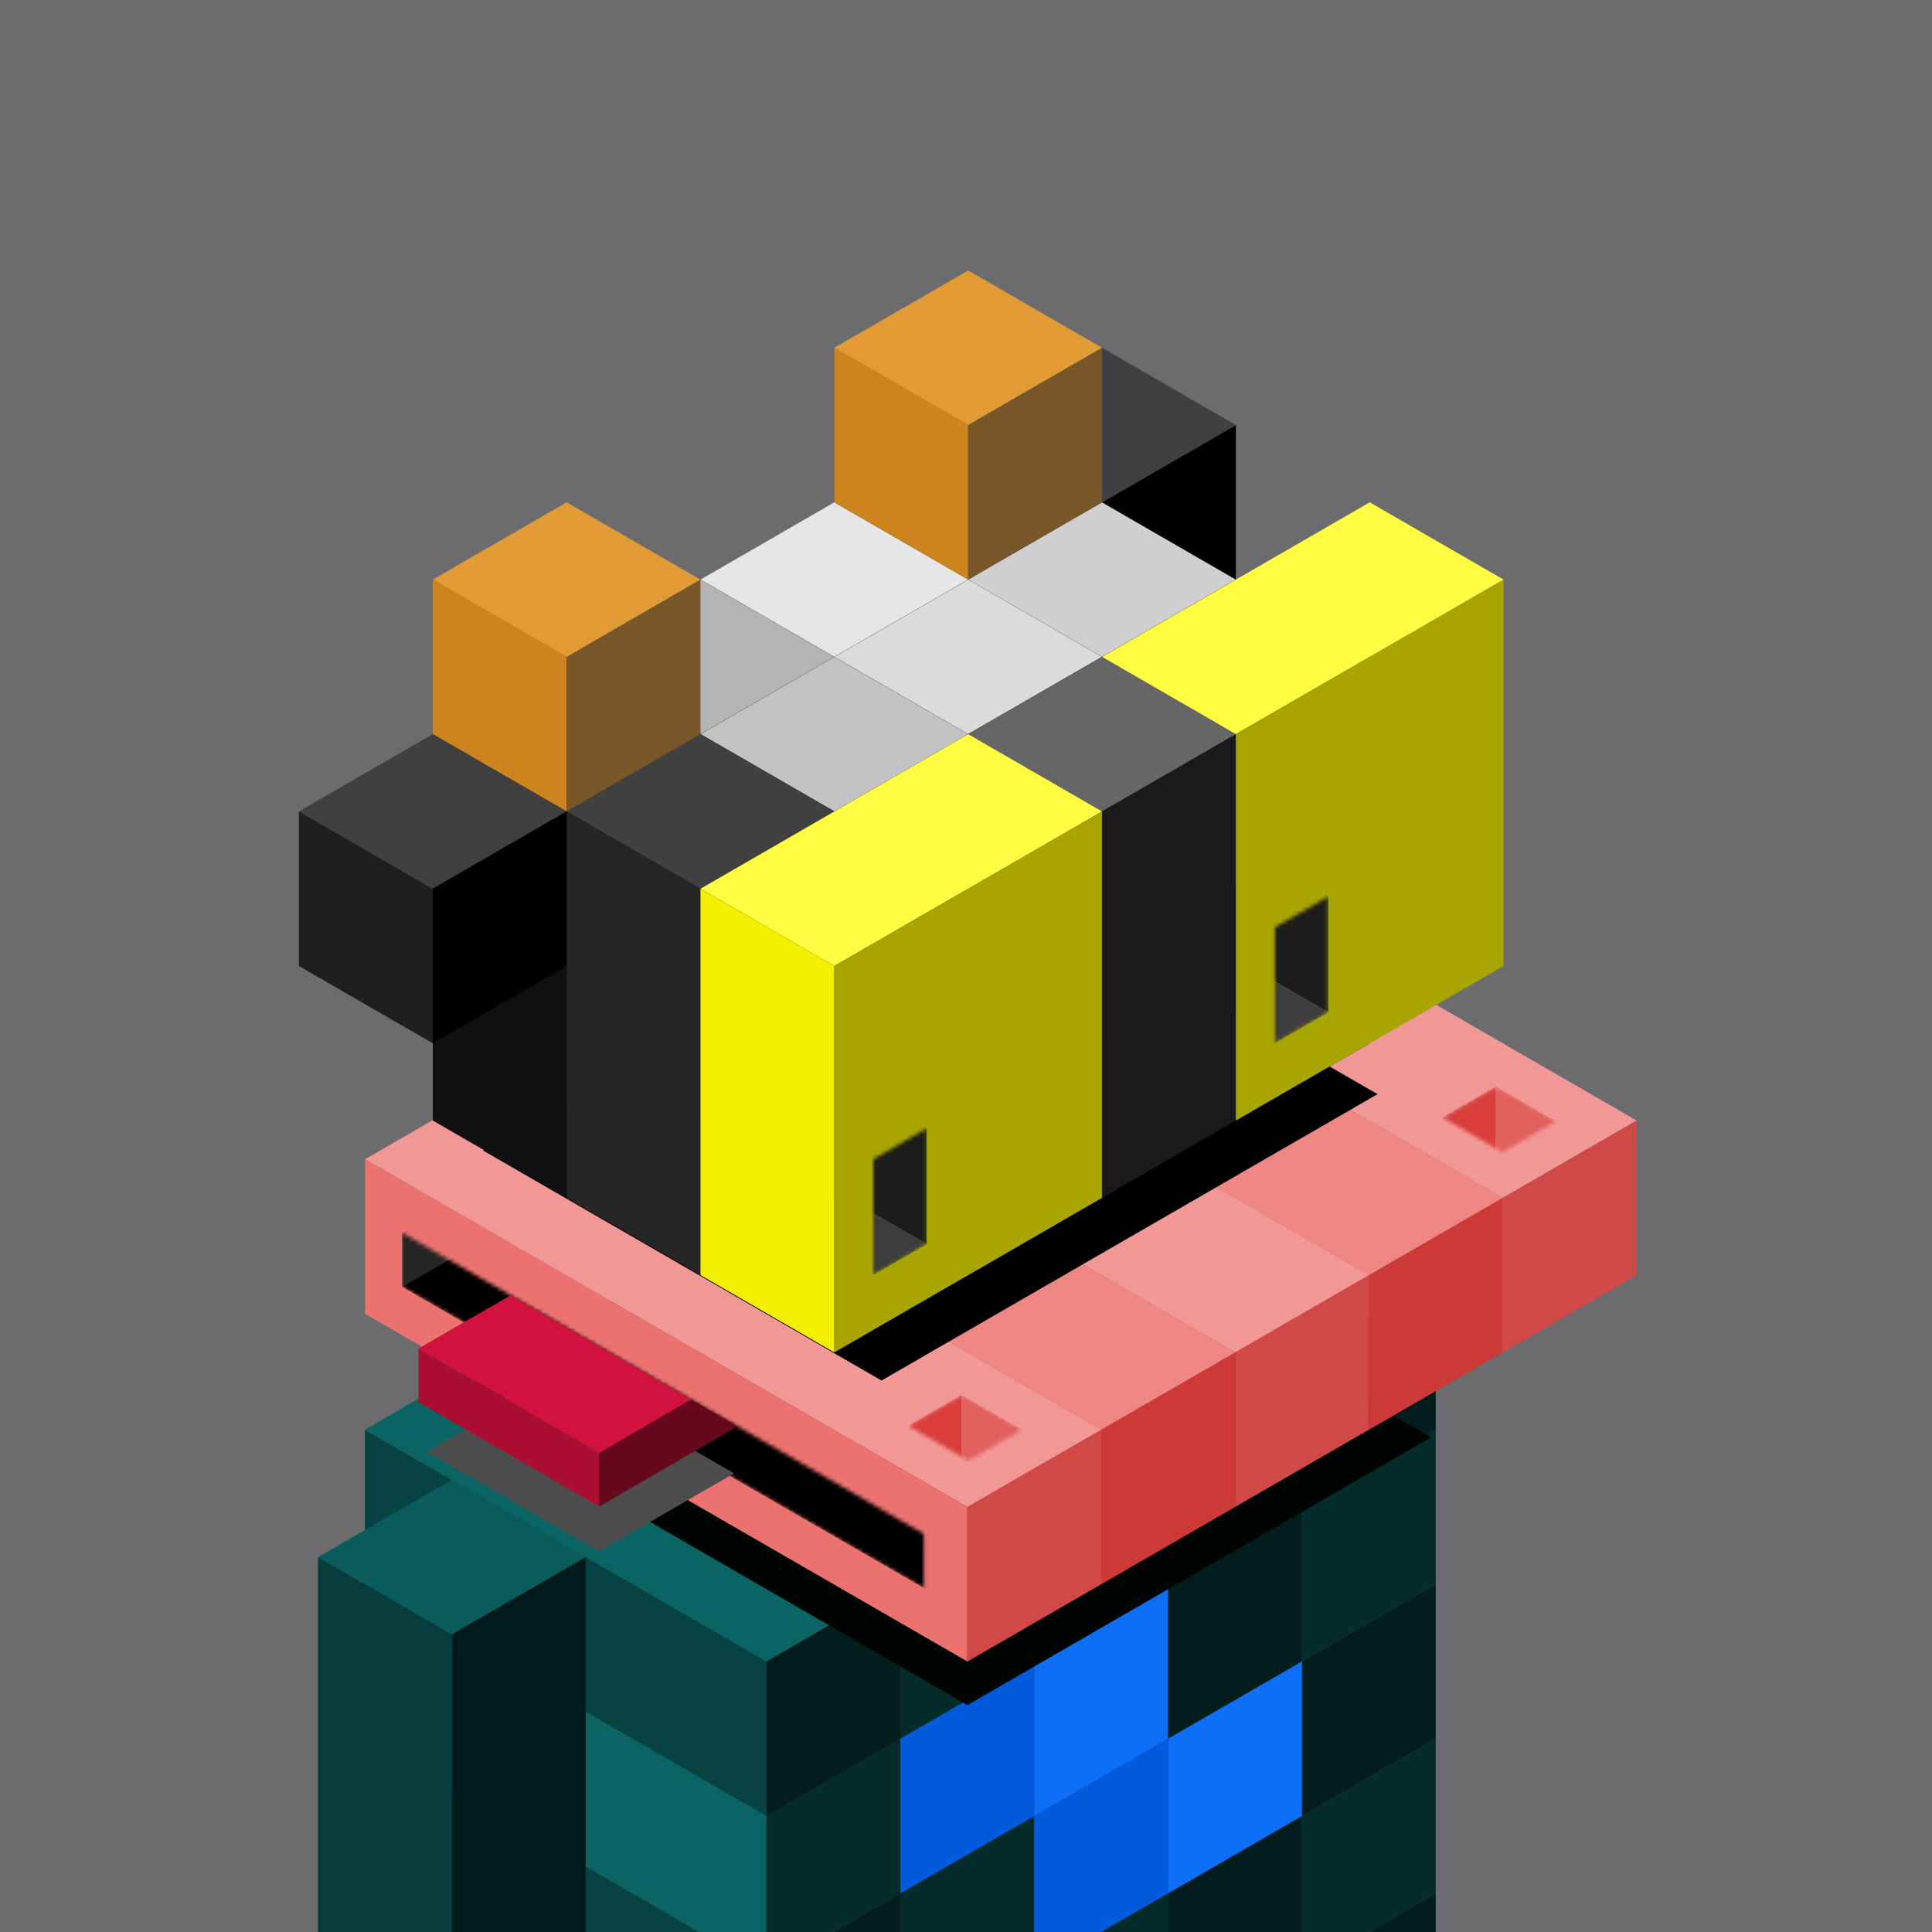 <svg xmlns="http://www.w3.org/2000/svg" viewBox="0 0 500 500"><g fill="none"><g clip-path="url(#a)"><path fill="#6C6C6F" d="M0 0h500v500H0z"/></g><defs><clipPath id="a"><path fill="#fff" d="M0 0h500v500H0z"/></clipPath></defs></g><path fill="#79A4F9" fill-opacity="0" d="M0 0h500v500H0z"/><g fill="none"><g clip-path="url(#b)"><path fill="#0B6464" d="m267.641 430 103.923 60-34.641 20L233 450z"/><path fill="#074343" d="m233 450 103.923 60v40L233 490z"/><path fill="#031C1C" d="m336.923 510 34.641-20v40l-34.641 20z"/><path fill="#0D7676" d="m267.641 390 103.923 60-34.641 20L233 410z"/><path fill="#0B6363" d="m233 410 103.923 60v40L233 450z"/><path fill="#052B2B" d="m336.923 470 34.641-20v40l-34.641 20z"/><path fill="#0B6464" d="m233 410 103.923 60-34.641 20-103.923-60z"/><path fill="#074343" d="m198.359 430 103.923 60v40l-103.923-60z"/><path fill="#031C1C" d="m302.282 490 34.641-20v40l-34.641 20z"/><path fill="#0D7676" d="m198.359 430 103.923 60-34.641 20-103.923-60z"/><path fill="#0B6363" d="m163.718 450 103.923 60v40l-103.923-60z"/><path fill="#052B2B" d="m267.641 510 34.641-20v40l-34.641 20z"/><path fill="#0B6464" d="m267.641 350 103.923 60-34.641 20L233 370z"/><path fill="#074343" d="m233 370 103.923 60v40L233 410z"/><path fill="#031C1C" d="m336.923 430 34.641-20v40l-34.641 20z"/><path fill="#0D7676" d="m233 370 103.923 60-34.641 20-103.923-60z"/><path fill="#0B6363" d="m198.359 390 103.923 60v40l-103.923-60z"/><path fill="#052B2B" d="m302.282 450 34.641-20v40l-34.641 20z"/><path fill="#0B6464" d="m198.359 390 103.923 60-34.641 20-103.923-60z"/><path fill="#074343" d="m163.718 410 103.923 60v40l-103.923-60z"/><path fill="#031C1C" d="m267.641 470 34.641-20v40l-34.641 20z"/><path fill="#0D7676" d="m163.718 410 103.923 60L233 490l-103.923-60z"/><path fill="#0B6363" d="M129.077 430 233 490v40l-103.923-60z"/><path fill="#052B2B" d="m233 490 34.641-20v40L233 530z"/><path fill="#0B6464" d="M129.077 430 233 490l-34.641 20-103.923-60z"/><path fill="#074343" d="m94.436 450 103.923 60v40L94.436 490z"/><path fill="#031C1C" d="M198.359 510 233 490v40l-34.641 20z"/><path fill="#0D7676" d="m267.641 310 103.923 60-34.641 20L233 330z"/><path fill="#0B6363" d="m233 330 103.923 60v40L233 370z"/><path fill="#052B2B" d="m336.923 390 34.641-20v40l-34.641 20z"/><path fill="#0B6464" d="m233 330 103.923 60-34.641 20-103.923-60z"/><path fill="#074343" d="m198.359 350 103.923 60v40l-103.923-60z"/><path fill="#031C1C" d="m302.282 410 34.641-20v40l-34.641 20z"/><path fill="#0D7676" d="m198.359 350 103.923 60-34.641 20-103.923-60z"/><path fill="#0B6363" d="m163.718 370 103.923 60v40l-103.923-60z"/><path fill="#052B2B" d="m267.641 430 34.641-20v40l-34.641 20z"/><path fill="#0B6464" d="m163.718 370 103.923 60L233 450l-103.923-60z"/><path fill="#074343" d="M129.077 390 233 450v40l-103.923-60z"/><path fill="#031C1C" d="m233 450 34.641-20v40L233 490z"/><path fill="#0D7676" d="M129.077 390 233 450l-34.641 20-103.923-60z"/><path fill="#0B6363" d="m94.436 410 103.923 60v40L94.436 450z"/><path fill="#052B2B" d="M198.359 470 233 450v40l-34.641 20z"/><path fill="#0B6464" d="m267.641 270 103.923 60-34.641 20L233 290z"/><path fill="#074343" d="m233 290 103.923 60v40L233 330z"/><path fill="#031C1C" d="m336.923 350 34.641-20v40l-34.641 20z"/><path fill="#0D7676" d="m233 290 103.923 60-34.641 20-103.923-60z"/><path fill="#0B6363" d="m198.359 310 103.923 60v40l-103.923-60z"/><path fill="#052B2B" d="m302.282 370 34.641-20v40l-34.641 20z"/><path fill="#0B6464" d="m198.359 310 103.923 60-34.641 20-103.923-60z"/><path fill="#074343" d="m163.718 330 103.923 60v40l-103.923-60z"/><path fill="#031C1C" d="m267.641 390 34.641-20v40l-34.641 20z"/><path fill="#0D7676" d="m163.718 330 103.923 60L233 410l-103.923-60z"/><path fill="#0B6363" d="M129.077 350 233 410v40l-103.923-60z"/><path fill="#052B2B" d="m233 410 34.641-20v40L233 450z"/><path fill="#0B6464" d="M129.077 350 233 410l-34.641 20-103.923-60z"/><path fill="#074343" d="m94.436 370 103.923 60v40L94.436 410z"/><path fill="#031C1C" d="M198.359 430 233 410v40l-34.641 20z"/><path fill="#0A5C5C" d="m116.941 383 34.641 20-34.641 20L82.3 403z"/><path fill="#073C3C" d="m82.3 403 34.64 20v120L82.3 523z"/><path fill="#031A1A" d="m116.941 423 34.641-20v120l-34.641 20z"/></g><defs><clipPath id="b"><path fill="#fff" d="M0 0h500v500H0z"/></clipPath></defs></g><path fill="#79A4F9" fill-opacity="0" d="M0 0h500v500H0z"/><g fill="none"><g clip-path="url(#c)"><path fill="#0D6FF7" d="m302.282 450 34.641-20v40l-34.641 20z"/><path fill="#025BDC" d="m267.641 470 34.641-20v40l-34.641 20z"/><path fill="#0D6FF7" d="m267.641 430 34.641-20v40l-34.641 20z"/><path fill="#025BDC" d="m233 450 34.641-20v40L233 490z"/></g><defs><clipPath id="c"><path fill="#fff" d="M0 0h500v500H0z"/></clipPath></defs></g><g fill="none"><g filter="url(#d)"><path fill="#000501" d="m234.046 281.262 136.342 78.717-120.046 69.309L114 350.57z"/></g><path fill="#F19896" d="m267.685 200 155.885 90-34.642 20-155.884-90z"/><path fill="#EC7270" d="m233.044 220 155.884 90v40l-155.884-90z"/><path fill="#D14947" d="m388.929 310 34.641-20v40l-34.641 20z"/><path fill="#EE8684" d="m233.044 220 155.884 90-34.64 20-155.885-90z"/><path fill="#E9615E" d="m198.403 240 155.885 90v40l-155.885-90z"/><path fill="#CD3937" d="m354.288 330 34.641-20v40l-34.641 20z"/><path fill="#F19896" d="m198.403 240 155.885 90-34.642 20-155.884-90z"/><path fill="#EC7270" d="m163.762 260 155.885 90v40l-155.885-90z"/><path fill="#D14947" d="m319.647 350 34.641-20v40l-34.641 20z"/><path fill="#EE8684" d="m163.762 260 155.885 90-34.642 20-155.884-90z"/><path fill="#E9615E" d="m129.121 280 155.884 90v40l-155.884-90z"/><path fill="#CD3937" d="m285.006 370 34.641-20v40l-34.641 20z"/><path fill="#F19896" d="m129.121 280 155.884 90-34.64 20L94.48 300z"/><path fill="#EC7270" d="m94.48 300 155.885 90v40L94.48 340z"/><path fill="#D14947" d="m250.365 390 34.641-20v40l-34.641 20z"/><mask id="e" width="30" height="17" x="235" y="361" maskUnits="userSpaceOnUse" style="mask-type:alpha"><path fill="#A49494" d="m248.856 361 15.588 9-13.856 8L235 369z"/></mask><g mask="url(#e)"><path fill="#E1615F" d="m248.856 361 15.588 9v20l-15.588-9z"/><path fill="#D93E3B" d="m235 369 13.856-8v20L235 389z"/></g><mask id="f" width="30" height="18" x="373" y="281" maskUnits="userSpaceOnUse" style="mask-type:alpha"><path fill="#A49494" d="m387.116 281.18 15.588 9-13.856 8-15.588-9z"/></mask><g mask="url(#f)"><path fill="#E1615F" d="m387.116 281.18 15.588 9v20l-15.588-9z"/><path fill="#D93E3B" d="m373.26 289.18 13.856-8v20l-13.856 8z"/></g><defs><filter id="d" width="286.388" height="178.027" x="99" y="278.262" color-interpolation-filters="sRGB" filterUnits="userSpaceOnUse"><feFlood flood-opacity="0" result="BackgroundImageFix"/><feColorMatrix in="SourceAlpha" result="hardAlpha" type="matrix" values="0 0 0 0 0 0 0 0 0 0 0 0 0 0 0 0 0 0 127 0"/><feOffset dy="12"/><feGaussianBlur stdDeviation="7.5"/><feColorMatrix type="matrix" values="0 0 0 0 0.001 0 0 0 0 0.019 0 0 0 0 0.005 0 0 0 0.5 0"/><feBlend in2="BackgroundImageFix" mode="normal" result="effect1_dropShadow_713_80995"/><feBlend in="SourceGraphic" in2="effect1_dropShadow_713_80995" mode="normal" result="shape"/></filter></defs></g><g fill="none"><mask id="g" width="136" height="92" x="104" y="319" maskUnits="userSpaceOnUse" style="mask-type:alpha"><path fill="#D9D9D9" d="m104.01 319 135.1 78v14l-135.1-78z"/></mask><g mask="url(#g)"><path fill="#262626" d="m104.01 319 21.65-12.5v14L104.01 333z"/><path fill="#000" d="m125.66 320.5 138.727 80.094-21.65 12.5L104.008 333z"/><path fill="#000" d="m125.66 306.5 135.1 78v14l-135.1-78z"/></g><g filter="url(#h)"><path fill="#4D4D4D" d="m145.37 343.547 44.617 25.76-34.932 20.168-44.617-25.76z"/></g><path fill="#D2123C" d="m132.138 335.234 46.765 27L155.06 376l-46.765-27z"/><path fill="#AA0F31" d="m108.294 349 46.765 27v13.893l-46.765-27z"/><path fill="#67091E" d="m155.06 375.997 23.792-13.796 12.03 6.95-35.822 20.738z"/><defs><filter id="h" width="109.549" height="75.93" x="95.438" y="340.547" color-interpolation-filters="sRGB" filterUnits="userSpaceOnUse"><feFlood flood-opacity="0" result="BackgroundImageFix"/><feColorMatrix in="SourceAlpha" result="hardAlpha" type="matrix" values="0 0 0 0 0 0 0 0 0 0 0 0 0 0 0 0 0 0 127 0"/><feOffset dy="12"/><feGaussianBlur stdDeviation="7.5"/><feColorMatrix type="matrix" values="0 0 0 0 0.099 0 0 0 0 0.068 0 0 0 0 0.061 0 0 0 0.5 0"/><feBlend in2="BackgroundImageFix" mode="normal" result="effect1_dropShadow_713_80995"/><feBlend in="SourceGraphic" in2="effect1_dropShadow_713_80995" mode="normal" result="shape"/></filter></defs></g><g fill="none"><g filter="url(#i)"><path fill="#000" d="m241.414 215.645 103.092 59.52-128.37 74.115-103.093-59.52z"/></g><path fill="#414141" d="m250.564 110 34.641 20-34.641 20-34.641-20z"/><path fill="#2C2C2C" d="m215.923 130 34.641 20v100l-34.641-20z"/><path fill="#070707" d="m250.564 150 34.641-20v100l-34.641 20z"/><path fill="#E6E6E6" d="m215.923 130 34.641 20-34.641 20-34.641-20z"/><path fill="#242424" d="m181.282 150 34.641 20v100l-34.641-20z"/><path fill="#000" d="m215.923 170 34.641-20v100l-34.641 20z"/><path fill="#B3B3B3" d="m181.282 150 34.641 20-34.641 20-34.641-20z"/><path fill="#2C2C2C" d="m146.641 170 34.641 20v100l-34.641-20z"/><path fill="#070707" d="m181.282 190 34.641-20v100l-34.641 20z"/><path fill="#3A3A3A" d="m146.641 170 34.641 20-34.641 20L112 190z"/><path fill="#101010" d="m112 190 34.641 20v100L112 290z"/><path fill="#000" d="m146.641 210 34.641-20v100l-34.641 20z"/><path fill="#CFCFCF" d="m285.205 130 34.641 20-34.641 20-34.641-20z"/><path fill="#242424" d="m250.564 150 34.641 20v100l-34.641-20z"/><path fill="#000" d="m285.205 170 34.641-20v100l-34.641 20z"/><path fill="#DBDBDB" d="m250.564 150 34.641 20-34.641 20-34.641-20z"/><path fill="#2C2C2C" d="m215.923 170 34.641 20v100l-34.641-20z"/><path fill="#070707" d="m250.564 190 34.641-20v100l-34.641 20z"/><path fill="#C2C2C2" d="m215.923 170 34.641 20-34.641 20-34.641-20z"/><path fill="#242424" d="m181.282 190 34.641 20v100l-34.641-20z"/><path fill="#000" d="m215.923 210 34.641-20v100l-34.641 20z"/><path fill="#414141" d="m181.282 190 34.641 20-34.641 20-34.641-20z"/><path fill="#262626" d="m146.641 210 34.641 20v100l-34.641-20z"/><path fill="#070707" d="m181.282 230 34.641-20v100l-34.641 20z"/><path fill="#414141" d="m319.846 150 34.641 20-34.641 20-34.641-20z"/><path fill="#2C2C2C" d="m285.205 170 34.641 20v100l-34.641-20z"/><path fill="#070707" d="m319.846 190 34.641-20v100l-34.641 20z"/><path fill="#666" d="m285.205 170 34.641 20-34.641 20-34.641-20z"/><path fill="#242424" d="m250.564 190 34.641 20v100l-34.641-20z"/><path fill="#1A1A1A" d="m285.205 210 34.641-20v100l-34.641 20z"/><path fill="gray" d="m250.564 190 34.641 20-34.641 20-34.641-20z"/><path fill="#2C2C2C" d="m215.923 210 34.641 20v100l-34.641-20z"/><path fill="#333" d="m250.564 230 34.641-20v100l-34.641 20z"/><path fill="#3A3A3A" d="m215.923 210 34.641 20-34.641 20-34.641-20z"/><path fill="#242424" d="m181.282 230 34.641 20v100l-34.641-20z"/><path fill="#000" d="m215.923 250 34.641-20v100l-34.641 20z"/><path fill="#E29A35" d="m250.564 70 34.641 20-34.641 20-34.641-20z"/><path fill="#CE841E" d="m215.923 90 34.641 20v40l-34.641-20z"/><path fill="#78582B" d="m250.564 110 34.641-20v40l-34.641 20z"/><path fill="#E29A35" d="m146.641 130 34.641 20-34.641 20L112 150z"/><path fill="#CE841E" d="m112 150 34.641 20v40L112 190z"/><path fill="#78582B" d="m146.641 170 34.641-20v40l-34.641 20z"/><defs><filter id="i" width="268.664" height="170.837" x="106.443" y="205.045" color-interpolation-filters="sRGB" filterUnits="userSpaceOnUse"><feFlood flood-opacity="0" result="BackgroundImageFix"/><feColorMatrix in="SourceAlpha" result="hardAlpha" type="matrix" values="0 0 0 0 0 0 0 0 0 0 0 0 0 0 0 0 0 0 127 0"/><feMorphology in="SourceAlpha" operator="dilate" radius="5" result="effect1_dropShadow_713_80995"/><feOffset dx="12" dy="8"/><feGaussianBlur stdDeviation="6.8"/><feColorMatrix type="matrix" values="0 0 0 0 0 0 0 0 0 0 0 0 0 0 0 0 0 0 0.16 0"/><feBlend in2="BackgroundImageFix" mode="normal" result="effect1_dropShadow_713_80995"/><feBlend in="SourceGraphic" in2="effect1_dropShadow_713_80995" mode="normal" result="shape"/></filter></defs></g><g fill="none"><path fill="#000" fill-rule="evenodd" d="m319.846 109.984-34.641 20V130l34.627 19.992.014-.008z" clip-rule="evenodd"/><path fill="#404040" d="m112 190 34.641 20L112 230l-34.641-20z"/><path fill="#1F1F1F" d="m77.359 210 34.64 20v40l-34.64-20z"/><path fill="#000" d="m112 230 34.641-20v40L112 270z"/><path fill="#404040" fill-rule="evenodd" d="m319.846 110-34.641-20v40z" clip-rule="evenodd"/></g><g fill="none"><path fill="#FFFC42" d="m354.487 130 34.641 20-69.282 40-34.641-20z"/><path fill="#A8A500" d="m319.846 190 69.282-40v100l-69.282 40z"/><path fill="#FFFC42" d="m250.564 190 34.641 20-69.282 40-34.641-20z"/><path fill="#F3EF00" d="m181.282 230 34.641 20v100l-34.641-20z"/><path fill="#A8A500" d="m215.923 250 69.282-40v100l-69.282 40z"/></g><g fill="none"><mask id="j" width="15" height="38" x="329" y="232" maskUnits="userSpaceOnUse" style="mask-type:alpha"><path fill="#B26F6D" d="m329.923 240 13.856-8v30l-13.856 8z"/></mask><g mask="url(#j)"><path fill="#1C1C1C" d="m322.128 219.5 21.65 12.5v30l-21.65-12.5z"/><path fill="#3D3D3D" d="m308.272 257.5 13.856-8L343.78 262l-13.856 8z"/></g><mask id="k" width="14" height="38" x="226" y="292" maskUnits="userSpaceOnUse" style="mask-type:alpha"><path fill="#B26F6D" d="m226 300 13.856-8v30L226 330z"/></mask><g mask="url(#k)"><path fill="#1C1C1C" d="m218.206 279.5 21.65 12.5v30l-21.65-12.5z"/><path fill="#3D3D3D" d="m204.35 317.5 13.856-8 21.651 12.5-13.856 8z"/></g></g></svg>